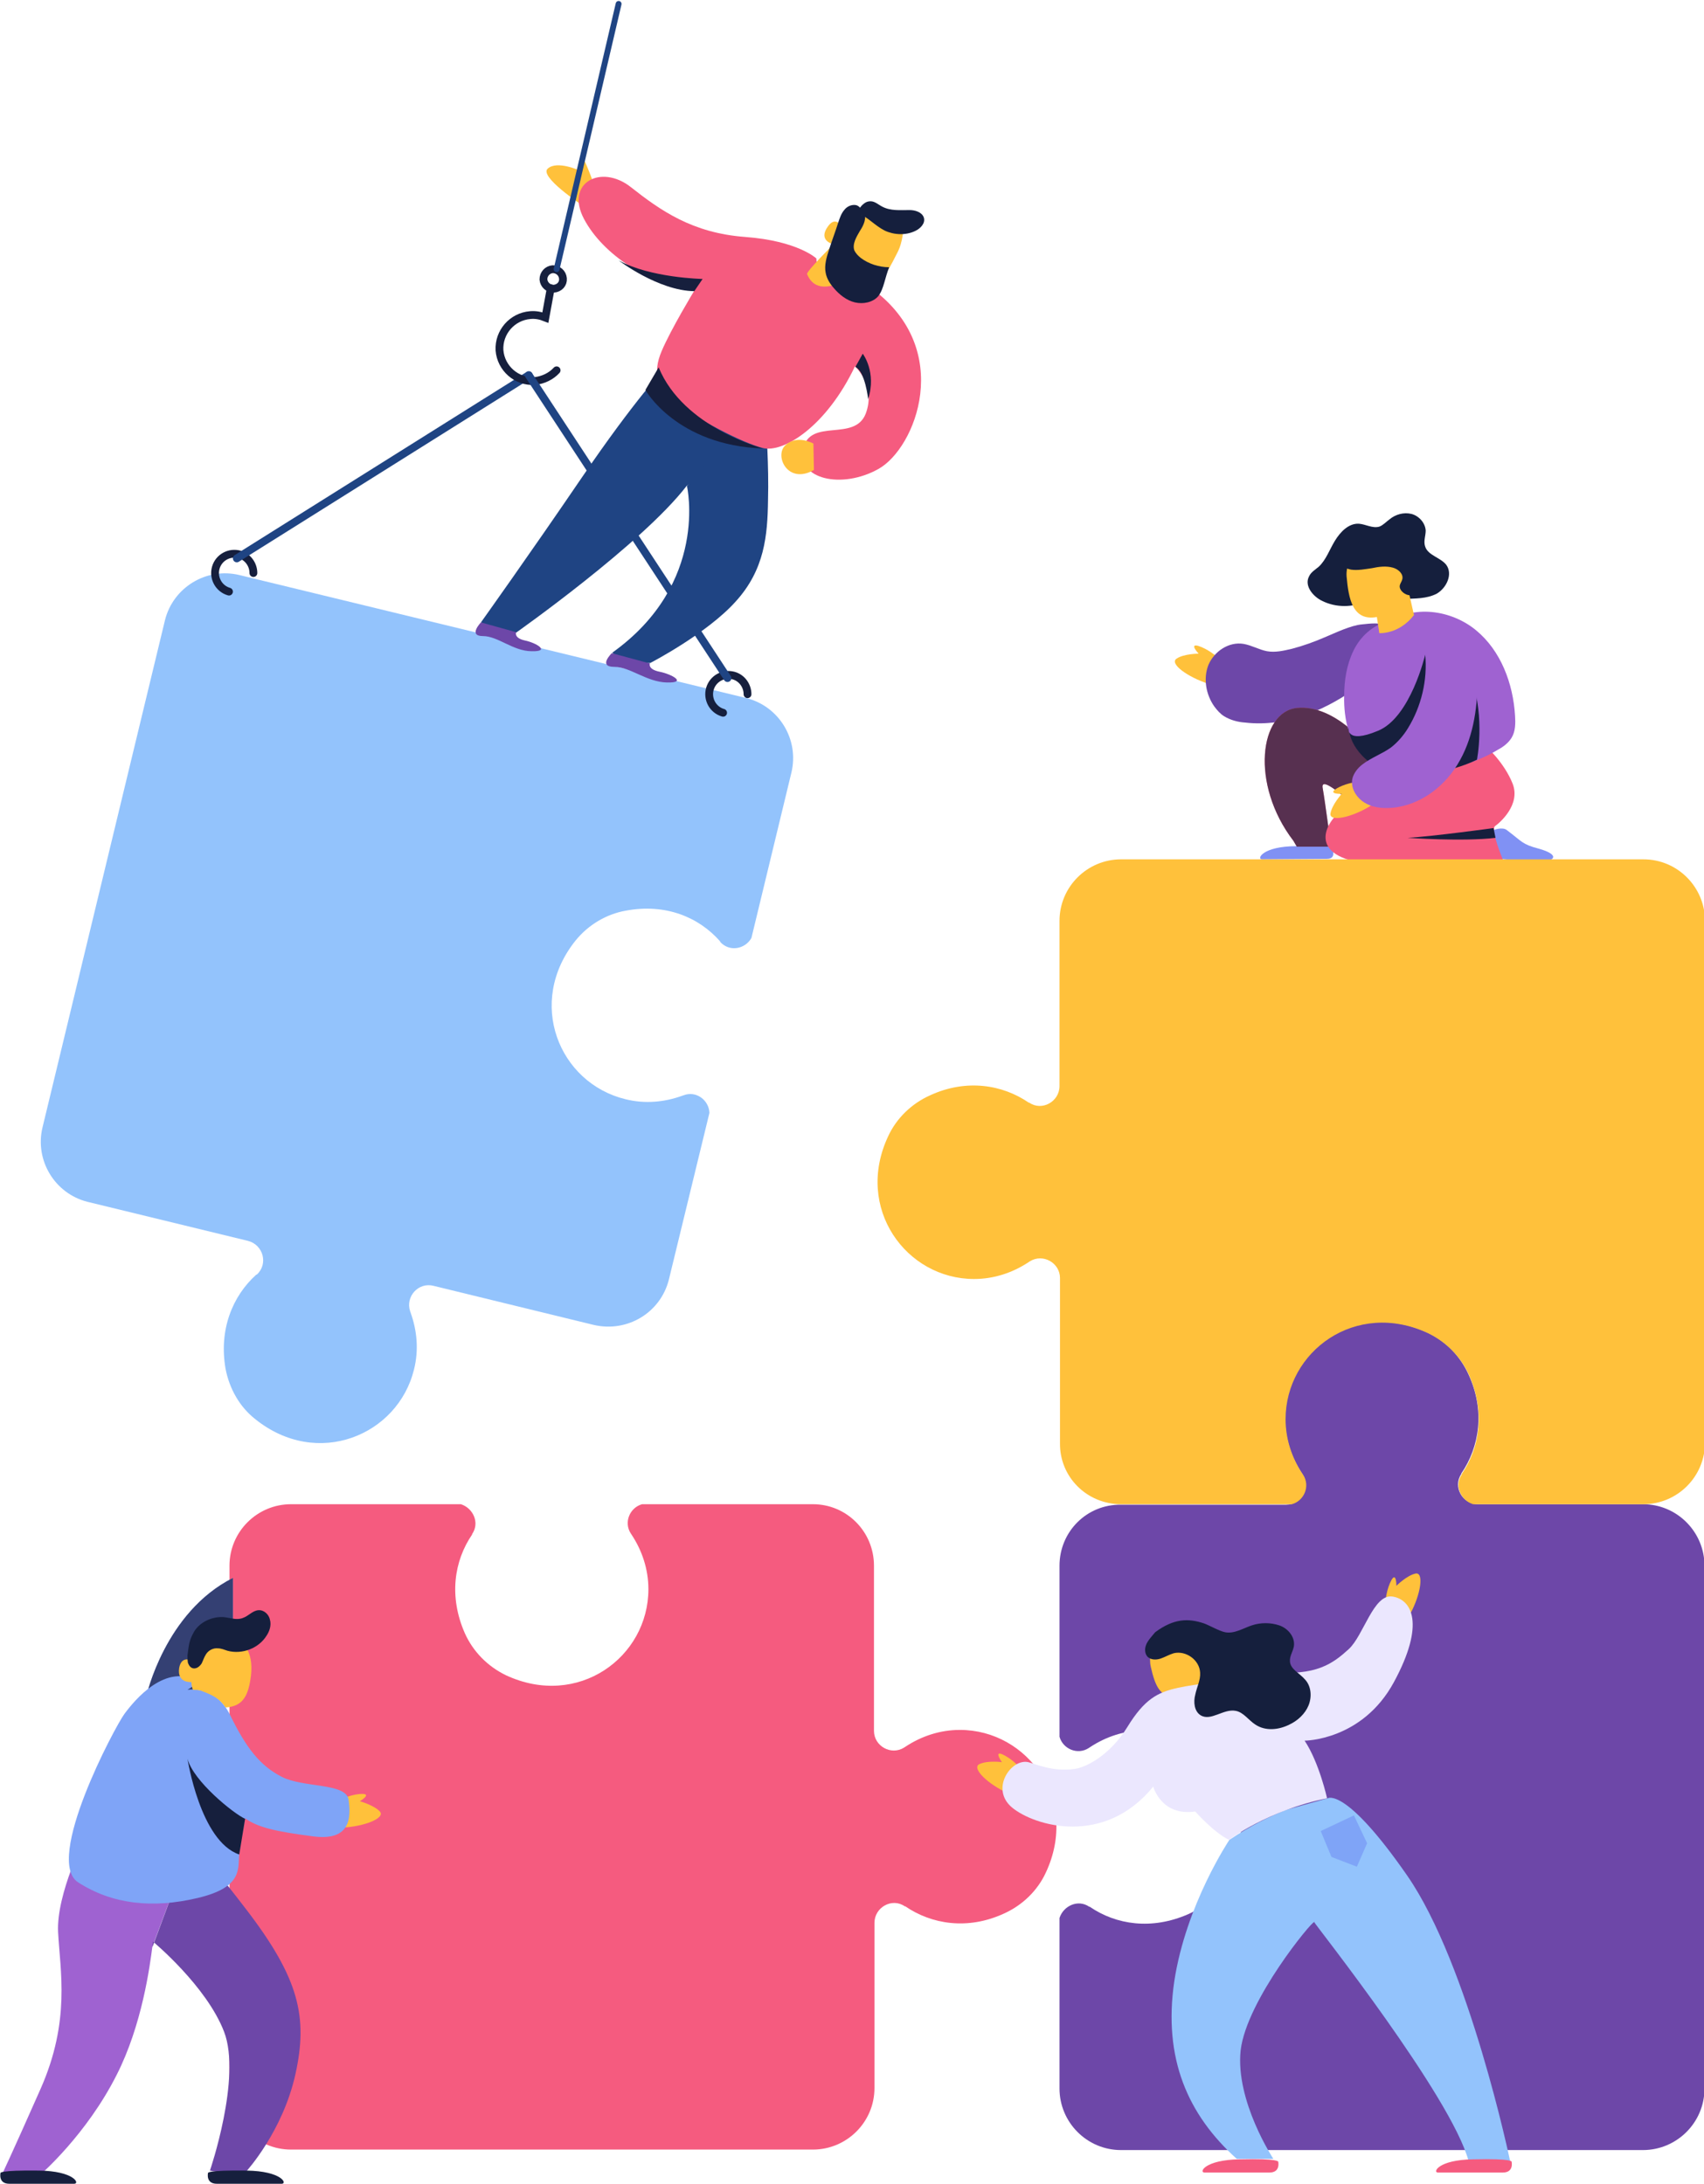 <svg width="437" height="560" viewBox="0 0 437 560" fill="none" xmlns="http://www.w3.org/2000/svg">
<g clip-path="url(#clip0)">
<path d="M171.544 328.107L181.937 285.387C181.812 282.13 178.556 279.624 175.301 280.877C175.176 280.877 175.05 281.002 174.925 281.002C170.417 282.631 165.409 283.132 160.4 281.879C143.371 277.745 134.856 257.074 147.628 241.163C150.884 237.154 155.517 234.398 160.525 233.521C170.668 231.642 179.183 235.15 184.692 241.414C184.692 241.414 184.692 241.414 184.692 241.539C187.071 244.17 191.078 243.418 192.706 240.537L202.973 198.067C204.977 189.673 199.843 181.154 191.454 179.025L61.355 147.454C52.966 145.45 44.451 150.586 42.323 158.98L10.894 289.145C8.89 297.539 14.024 306.058 22.413 308.188L63.609 318.21C67.491 319.213 68.868 324.098 65.863 326.855C65.863 326.855 65.863 326.855 65.738 326.855C59.602 332.367 56.096 341.011 57.849 351.034C58.851 356.17 61.48 360.805 65.487 363.937C81.39 376.716 102.05 368.072 106.182 351.159C107.434 346.148 106.934 341.137 105.306 336.626C105.306 336.501 105.181 336.376 105.181 336.251C103.928 332.492 107.309 328.734 111.191 329.736L152.261 339.758C160.901 341.763 169.416 336.626 171.544 328.107Z" fill="#93C3FC"/>
<path d="M64.987 146.953C64.987 144.823 63.609 142.819 61.48 142.192C58.851 141.441 56.096 142.944 55.345 145.575C54.594 148.206 56.096 150.962 58.726 151.714" stroke="#161F3D" stroke-width="2" stroke-miterlimit="10" stroke-linecap="round"/>
<path d="M191.704 178.022C191.704 175.893 190.327 173.888 188.198 173.262C185.568 172.51 182.814 174.013 182.062 176.644C181.311 179.275 182.814 182.031 185.443 182.783" stroke="#161F3D" stroke-width="2" stroke-miterlimit="10" stroke-linecap="round"/>
<path d="M60.729 143.195L135.608 96.215" stroke="#1F4483" stroke-width="2" stroke-miterlimit="10" stroke-linecap="round"/>
<path d="M142.745 94.962C141.368 96.465 139.364 97.468 137.11 97.718C132.477 97.969 128.47 94.461 128.095 89.826C127.844 85.19 131.35 81.181 135.983 80.805C137.361 80.68 138.613 80.931 139.865 81.432L141.242 73.915" stroke="#161F3D" stroke-width="2" stroke-miterlimit="10" stroke-linecap="round"/>
<path d="M144.373 71.409C144.248 70.031 143.121 69.029 141.743 69.029C140.366 69.154 139.364 70.282 139.364 71.66C139.489 73.038 140.616 74.04 141.994 74.04C143.496 73.915 144.498 72.787 144.373 71.409Z" stroke="#161F3D" stroke-width="2" stroke-miterlimit="10" stroke-linecap="round"/>
<path d="M135.608 96.215L186.57 173.888" stroke="#1F4483" stroke-width="2" stroke-miterlimit="10" stroke-linecap="round"/>
<path d="M208.483 385.736H164.658C161.527 386.613 159.899 390.371 161.778 393.253C161.903 393.378 161.903 393.503 162.028 393.629C164.658 397.638 166.285 402.398 166.285 407.535C166.285 424.949 148.254 438.228 129.723 429.584C125.09 427.329 121.333 423.571 119.205 418.81C115.072 409.414 116.45 400.269 121.083 393.503C121.083 393.503 121.083 393.503 121.083 393.378C123.086 390.497 121.333 386.738 118.203 385.736H74.628C65.988 385.736 58.851 392.752 58.851 401.521V535.445C58.851 544.09 65.863 551.231 74.628 551.231H208.483C217.123 551.231 224.26 544.215 224.26 535.445V493.101C224.26 489.092 228.768 486.586 232.023 488.841C232.023 488.841 232.023 488.841 232.148 488.841C238.91 493.477 248.176 494.98 257.442 490.72C262.2 488.591 266.082 484.832 268.21 480.197C276.85 461.781 263.577 443.615 246.173 443.615C241.039 443.615 236.281 445.244 232.274 447.875C232.148 448 232.023 448 231.898 448.125C228.517 450.255 224.135 447.75 224.135 443.866V401.521C224.135 392.752 217.123 385.736 208.483 385.736Z" fill="#F55B7F"/>
<path d="M271.716 401.521V445.369C272.593 448.501 276.349 450.13 279.229 448.251C279.354 448.125 279.48 448.125 279.605 448C283.612 445.369 288.37 443.741 293.504 443.741C310.909 443.741 324.181 461.781 315.542 480.322C313.288 484.958 309.531 488.716 304.773 490.846C295.382 494.98 286.241 493.602 279.48 488.967C279.48 488.967 279.48 488.967 279.354 488.967C276.475 486.962 272.718 488.716 271.716 491.848V535.571C271.716 544.215 278.728 551.356 287.493 551.356H421.348C429.988 551.356 437.125 544.34 437.125 535.571V401.521C437.125 392.877 430.113 385.736 421.348 385.736H379.026C375.019 385.736 372.514 381.226 374.768 377.969C374.768 377.969 374.768 377.969 374.768 377.843C379.401 371.078 380.904 361.808 376.646 352.537C374.518 347.776 370.761 343.893 366.128 341.763C347.722 333.119 329.566 346.398 329.566 363.812C329.566 368.949 331.193 373.709 333.823 377.718C333.948 377.843 333.948 377.969 334.073 378.094C336.202 381.477 333.698 385.861 329.816 385.861H287.493C278.728 385.736 271.716 392.752 271.716 401.521Z" fill="#6D47A8"/>
<path d="M311.91 168.251C311.91 168.251 309.656 166.371 307.277 165.62C304.898 164.993 307.403 167.624 307.403 167.624C307.403 167.624 303.646 167.624 301.768 168.877C299.764 170.13 304.523 173.638 310.032 175.392L311.91 168.251Z" fill="#FFC13B"/>
<path d="M355.986 160.483C353.732 159.606 351.729 159.857 349.35 160.107C346.344 160.358 342.338 162.362 339.583 163.49C336.953 164.618 334.199 165.62 331.319 166.371C329.19 166.873 327.061 167.374 324.933 166.998C322.929 166.622 321.051 165.494 318.922 165.119C315.166 164.492 311.409 166.998 309.907 170.506C308.53 174.013 309.281 178.148 311.409 181.154C312.161 182.157 312.912 183.034 313.914 183.66C315.542 184.662 317.42 185.163 319.298 185.289C330.066 186.541 340.71 181.906 349.35 175.266C351.353 173.763 353.356 171.884 353.732 169.378" fill="#6D47A8"/>
<path d="M384.785 220.242C384.785 220.242 391.046 220.993 394.803 220.993C398.559 220.993 400.437 219.239 394.552 217.611C390.295 216.483 390.42 215.857 386.413 212.85C385.286 211.973 383.032 212.85 383.032 212.85C383.032 212.85 382.532 216.358 384.785 220.242Z" fill="#8091F4"/>
<path d="M341.336 216.859C341.336 216.859 343.214 220.242 340.334 220.242C337.454 220.242 325.058 220.367 323.681 220.367C322.178 220.367 323.681 216.984 332.571 216.984C345.844 216.859 341.336 216.859 341.336 216.859Z" fill="#8091F4"/>
<path d="M329.691 464.161L340.459 461.154C340.459 461.154 344.967 458.022 360.869 480.949C376.772 503.875 387.29 554.237 387.29 554.237H376.646C372.264 537.7 337.329 493.602 337.079 492.975C337.079 493.101 333.322 474.434 329.691 464.161Z" fill="#93C3FC"/>
<path d="M329.691 464.161C325.684 465.79 320.675 468.17 315.291 471.803C315.291 471.803 304.147 488.34 301.142 508.134C298.262 527.928 304.648 542.336 317.169 553.611H326.56C326.56 553.611 316.794 538.828 318.171 525.799C319.674 512.895 336.703 492.349 336.953 492.975C337.079 493.101 340.835 476.94 329.691 464.161Z" fill="#93C3FC"/>
<path d="M87.776 461.28C87.776 461.28 90.405 460.027 92.909 460.027C95.414 460.027 92.283 461.906 92.283 461.906C92.283 461.906 95.915 462.908 97.417 464.537C98.92 466.166 93.535 468.421 87.65 468.671V461.28H87.776Z" fill="#FFC13B"/>
<path d="M350.727 191.427C350.727 191.427 342.338 180.653 332.696 181.53C323.054 182.407 320.55 201.074 331.694 215.606L332.571 217.11H341.336C341.336 217.11 339.833 205.584 339.207 202.076C338.581 198.568 345.718 205.333 348.598 207.463C351.478 209.593 364.876 208.966 363.123 196.063C361.37 182.908 350.727 191.427 350.727 191.427Z" fill="#F55B7F"/>
<path opacity="0.7" d="M350.727 191.427C350.727 191.427 342.338 180.653 332.696 181.53C323.054 182.407 320.55 201.074 331.694 215.606L332.571 217.11H341.336C341.336 217.11 339.833 205.584 339.207 202.076C338.581 198.568 345.718 205.333 348.598 207.463C351.478 209.593 364.876 208.966 363.123 196.063C361.37 182.908 350.727 191.427 350.727 191.427Z" fill="#151F3D"/>
<path d="M381.154 191.427C381.154 191.427 385.787 195.562 387.916 200.949C390.044 206.336 384.66 210.971 383.408 211.848C382.156 212.725 385.537 220.743 385.537 220.743C385.537 220.743 367.13 223.248 351.103 221.494C335.075 219.741 339.583 210.971 344.591 207.338C349.6 203.705 368.883 195.436 368.883 195.436L381.154 191.427Z" fill="#F55B7F"/>
<path d="M48.834 473.056L22.038 470.676C22.038 470.676 14.4 485.584 14.901 495.481C15.401 505.378 18.156 518.157 10.393 535.696C2.63 553.235 0.501 557.62 0.501 557.62C0.501 557.62 5.384 558.622 10.393 557.62C10.393 557.62 22.163 547.472 29.926 532.063C36.438 519.284 38.441 504.125 39.067 499.239" fill="#9F62D1"/>
<path d="M39.067 499.365C39.192 498.362 39.192 497.861 39.192 497.861C39.192 497.861 52.966 509.262 57.474 521.038C61.981 532.814 53.842 556.617 53.842 556.617C53.842 556.617 57.974 557.62 63.233 556.743C63.233 556.743 72.499 546.595 75.755 531.937C79.011 517.28 76.757 507.383 63.108 489.593C49.46 471.803 48.834 473.056 48.834 473.056" fill="#6D47A8"/>
<path d="M350.477 154.094C346.97 155.848 342.588 155.848 339.082 154.094C336.703 152.966 334.449 150.21 335.701 147.83C336.202 146.702 337.329 146.076 338.205 145.324C340.084 143.57 340.96 140.94 342.338 138.685C343.715 136.43 345.844 134.175 348.473 134.3C350.226 134.425 351.979 135.553 353.732 135.051C354.734 134.676 355.485 133.799 356.362 133.172C357.864 131.919 359.993 131.293 361.996 131.794C363.875 132.295 365.502 134.049 365.628 136.054C365.628 137.432 365.001 138.81 365.502 140.188C366.254 142.443 369.384 142.944 370.887 144.823C372.64 147.204 371.012 150.711 368.507 152.215C365.878 153.593 362.873 153.468 359.868 153.593C356.487 153.718 353.106 154.094 349.725 154.846" fill="#151F3D"/>
<path d="M298.137 419.812C298.137 419.812 294.005 422.443 295.132 427.454C296.258 432.465 297.511 434.846 300.766 435.096C304.022 435.347 309.656 433.718 310.533 428.957C311.409 424.197 304.272 416.054 298.137 419.812Z" fill="#FFC13B"/>
<path d="M37.565 434.846C37.565 434.846 42.323 413.423 59.727 404.653V417.557L45.203 440.609L37.565 434.846Z" fill="#8091F4"/>
<path opacity="0.7" d="M37.565 434.846C37.565 434.846 42.323 413.423 59.727 404.653V417.557L45.203 440.609L37.565 434.846Z" fill="#151F3D"/>
<path d="M48.083 433.342C48.083 433.342 55.22 431.839 59.101 439.982C63.108 448.125 66.614 452.761 72.249 455.642C77.884 458.523 88.777 457.145 89.403 461.53C90.029 465.915 90.029 472.179 80.388 470.926C70.746 469.673 66.239 468.671 62.858 466.291C62.858 466.291 61.856 471.678 61.355 475.436C60.98 479.195 62.357 483.955 50.712 486.711C39.067 489.468 28.799 488.34 20.034 482.702C11.269 477.065 29.425 442.863 31.93 439.481C34.434 436.098 42.573 426.076 51.088 431.338L48.083 433.342Z" fill="#7FA4F7"/>
<path d="M61.856 421.19C59.352 419.311 56.848 419.186 53.467 419.937C50.086 420.814 49.961 426.953 49.961 426.953C49.71 425.7 46.58 424.197 45.954 427.705C45.328 431.714 49.084 431.338 49.084 431.338C49.084 431.839 49.209 432.591 49.46 433.342C50.336 433.342 51.213 433.342 51.964 433.718C54.594 434.72 56.347 435.597 57.849 437.852C62.482 437.602 63.734 434.595 64.361 429.709C65.112 423.069 61.856 421.19 61.856 421.19Z" fill="#FFC13B"/>
<path d="M48.083 424.447C48.083 425.074 48.083 425.826 48.208 426.452C48.458 427.078 48.834 427.705 49.585 427.83C50.462 427.955 51.213 427.329 51.714 426.577C52.089 425.826 52.34 424.949 52.841 424.197C53.467 423.195 54.719 422.568 55.846 422.694C56.722 422.694 57.599 423.069 58.35 423.32C62.107 424.322 66.364 422.694 68.367 419.436C69.119 418.309 69.62 416.805 69.244 415.427C68.993 414.049 67.741 412.796 66.239 412.922C64.736 413.047 63.734 414.425 62.232 414.926C60.604 415.553 58.851 414.801 57.223 414.676C54.343 414.55 51.338 415.928 49.836 418.309C48.458 420.689 48.458 421.817 48.083 424.447Z" fill="#151F3D"/>
<path d="M62.858 466.416C59.853 465.038 49.585 456.77 48.083 451.007C48.083 451.007 51.338 472.179 61.355 475.562L62.858 466.416Z" fill="#161F3D"/>
<path d="M355.36 410.291C355.36 410.291 355.61 407.409 356.862 405.154C358.115 403.025 358.115 406.658 358.115 406.658C358.115 406.658 360.744 404.027 362.998 403.526C365.252 403.025 364.375 408.913 361.621 413.924L355.36 410.291Z" fill="#FFC13B"/>
<path d="M261.323 453.011C261.323 453.011 259.32 450.881 257.066 449.879C254.812 448.877 256.941 451.884 256.941 451.884C256.941 451.884 253.31 451.383 251.181 452.385C249.052 453.387 253.31 457.521 258.569 459.902L261.323 453.011Z" fill="#FFC13B"/>
<path d="M314.665 431.087C314.665 431.087 307.152 431.714 302.018 432.841C296.885 433.969 293.504 435.723 289.121 442.864C284.739 450.005 278.603 453.262 275.473 453.638C269.963 454.389 265.706 452.385 263.703 451.884C259.32 450.882 253.811 458.774 259.57 463.535C265.33 468.295 283.236 473.557 295.758 458.148C295.758 458.148 297.761 465.79 306.526 464.537C306.526 464.537 311.284 469.924 315.166 471.803C315.166 471.803 325.308 464.161 340.334 461.154C340.334 461.154 338.331 452.009 334.574 446.371C334.574 446.371 349.35 446.371 357.488 431.338C365.627 416.304 361.996 410.166 357.113 409.414C352.229 408.662 349.725 419.436 345.844 422.944C341.962 426.452 337.579 429.96 325.809 428.707C314.039 427.454 314.665 431.087 314.665 431.087Z" fill="#EBE7FE"/>
<path d="M296.258 418.559C295.632 419.311 294.13 420.94 293.879 421.942C293.504 422.944 293.629 424.072 294.255 424.823C295.132 425.7 296.509 425.7 297.636 425.324C298.763 424.949 299.764 424.322 301.017 423.946C304.147 423.195 307.653 425.7 307.778 428.958C307.903 430.837 306.902 432.716 306.526 434.595C306.025 436.474 306.276 438.855 307.903 439.857C310.533 441.485 313.789 438.103 316.919 438.729C318.922 439.105 320.175 441.11 321.928 442.237C324.557 443.991 327.938 443.615 330.693 442.237C332.821 441.235 334.699 439.481 335.576 437.351C336.452 435.222 336.327 432.465 334.699 430.711C333.322 429.083 330.943 428.081 330.818 426.076C330.693 424.698 331.569 423.57 331.819 422.192C332.195 419.812 330.317 417.557 328.063 416.805C325.809 416.054 323.305 416.054 321.051 416.805C319.048 417.432 316.543 419.06 314.164 418.559C312.787 418.309 310.157 416.805 308.78 416.304C304.648 414.926 301.017 415.051 296.258 418.559Z" fill="#151F3D"/>
<path d="M355.61 159.982C362.247 154.971 372.139 156.349 378.525 161.611C384.911 166.873 388.041 175.266 388.542 183.535C388.667 185.414 388.667 187.544 387.665 189.172C386.914 190.425 385.662 191.427 384.284 192.179C378.65 195.562 372.264 197.441 365.753 198.067C360.494 198.568 354.734 198.192 350.602 194.81C345.969 191.051 344.591 184.412 344.717 178.524C344.717 174.515 345.343 170.506 347.096 166.873C348.849 163.239 352.104 160.233 355.986 159.356" fill="#9F62D1"/>
<path d="M347.597 200.573C347.597 200.573 344.717 200.949 342.588 202.327C340.459 203.705 344.091 203.579 344.091 203.579C344.091 203.579 341.586 206.336 341.211 208.591C340.835 210.846 346.595 209.718 351.603 206.586L347.597 200.573Z" fill="#FFC13B"/>
<path d="M327.813 554.362C327.813 554.362 328.439 557.119 325.559 557.119C322.679 557.119 310.283 557.119 308.905 557.119C307.403 557.119 308.905 553.861 317.921 553.736C328.188 553.485 327.813 554.362 327.813 554.362Z" fill="#F55B7F"/>
<path d="M53.342 557.244C53.342 557.244 52.715 560 55.595 560C58.475 560 70.872 560 72.249 560C73.752 560 72.249 556.743 63.233 556.617C52.841 556.492 53.342 557.244 53.342 557.244Z" fill="#161F3D"/>
<path d="M0.125 557.244C0.125 557.244 -0.501 560 2.379 560C5.259 560 17.655 560 19.033 560C20.535 560 19.033 556.743 10.017 556.617C-0.376 556.492 0.125 557.244 0.125 557.244Z" fill="#161F3D"/>
<path d="M387.665 554.362C387.665 554.362 388.291 557.119 385.411 557.119C382.532 557.119 370.135 557.119 368.758 557.119C367.381 557.119 368.758 553.861 377.773 553.736C388.166 553.485 387.665 554.362 387.665 554.362Z" fill="#F55B7F"/>
<path d="M320.425 476.188L328.94 472.304L332.32 479.32L329.566 485.333L323.18 482.828L320.425 476.188Z" fill="#93C3FC"/>
<path d="M338.706 469.548L347.221 465.539L350.602 472.68L347.972 478.694L341.461 476.188L338.706 469.548Z" fill="#7FA4F7"/>
<path d="M152.387 47.481C152.387 47.481 150.759 42.846 149.757 40.967C148.755 39.087 148.63 43.723 148.63 43.723C148.63 43.723 142.87 41.092 140.491 43.221C138.112 45.226 149.131 52.492 149.131 52.492L152.387 47.481Z" fill="#FFC13B"/>
<path d="M195.335 108.993L170.543 94.336C170.543 94.336 162.905 102.353 149.256 122.398C135.608 142.443 123.337 159.606 123.337 159.606C123.337 159.606 127.469 161.987 132.352 162.237C132.352 162.237 164.532 139.562 176.052 124.653" fill="#1F4483"/>
<path d="M190.702 106.738L196.462 109.494C196.462 109.494 197.213 119.266 196.963 128.286C196.838 137.307 196.087 146.076 188.699 154.219C181.311 162.488 166.786 170.004 166.786 170.004C160.15 170.506 157.019 167.374 157.019 167.374C181.937 149.584 176.177 124.653 176.177 124.653L190.702 106.738Z" fill="#1F4483"/>
<path d="M209.359 66.273C209.359 66.273 204.601 61.763 191.078 60.761C177.555 59.758 169.416 53.996 161.778 47.982C154.14 41.969 144.874 46.855 149.757 56.125C154.64 65.396 166.661 73.038 178.056 74.541C178.056 74.541 172.045 84.439 169.666 90.076C167.287 95.714 168.539 99.472 173.673 103.481C178.807 107.49 190.201 113.503 195.586 114.881C200.97 116.26 211.989 109.244 219.251 93.96C219.251 93.96 224.761 98.846 222.006 106.112C219.126 113.378 207.857 107.114 205.979 115.007C204.225 122.899 215.87 125.53 225.262 120.268C234.778 115.007 244.92 89.7 223.634 74.04L215.37 72.286C215.495 72.412 209.61 72.412 209.359 66.273Z" fill="#F55B7F"/>
<path d="M206.98 70.282C206.73 69.656 213.742 62.64 213.742 62.64C213.742 62.64 209.61 61.763 212.364 58.005C214.618 54.873 216.371 58.882 216.371 58.882C216.371 58.882 219.001 54.371 222.507 54.998C226.013 55.624 231.648 58.506 231.648 58.506C231.648 58.506 231.648 61.888 230.145 64.77C228.893 67.15 226.013 73.539 223.509 72.787C221.004 72.161 218.75 71.409 218.75 71.409L215.62 72.412C215.495 72.412 209.234 75.919 206.98 70.282Z" fill="#FFC13B"/>
<path d="M208.608 113.754C208.608 113.754 204.476 111.374 201.471 114.13C198.466 116.761 201.972 124.403 208.733 120.519L208.608 113.754Z" fill="#FFC13B"/>
<path d="M220.879 55.374C221.505 54.371 220.754 52.993 219.627 52.617C218.5 52.367 217.248 52.868 216.497 53.87C215.745 54.747 215.37 55.875 214.994 57.002C214.243 59.383 213.366 61.638 212.615 64.018C211.989 65.897 211.363 68.027 211.738 69.906C211.989 71.409 212.865 72.787 213.867 73.915C215.244 75.544 217.123 77.047 219.251 77.548C221.38 78.049 223.884 77.548 225.262 75.919C226.013 74.917 226.389 73.79 226.764 72.537C227.14 71.159 227.515 69.906 228.016 68.528C225.387 68.528 222.757 67.651 220.754 66.148C220.128 65.647 219.502 65.02 219.126 64.268C218.5 62.64 219.627 60.761 220.503 59.257C221.505 57.754 222.382 55.875 221.505 54.246" fill="#151F3D"/>
<path d="M220.128 54.747C220.128 53.62 220.879 52.617 221.881 51.991C222.256 51.74 222.757 51.615 223.258 51.615C224.385 51.615 225.262 52.492 226.263 52.993C228.392 54.121 230.896 53.87 233.275 53.87C234.653 53.87 236.406 54.371 236.907 55.749C237.407 57.253 236.03 58.631 234.653 59.257C232.274 60.385 229.268 60.26 226.889 59.132C224.385 57.879 222.507 55.624 220.003 54.622" fill="#151F3D"/>
<path d="M156.894 167.499C156.894 167.499 153.263 171.007 157.52 171.007C161.652 171.007 165.785 174.89 171.044 175.016C176.303 175.141 172.296 172.886 169.165 172.26C166.035 171.633 166.661 170.13 166.661 170.13L156.894 167.499Z" fill="#6D47A8"/>
<path d="M123.337 159.606C123.337 159.606 119.956 163.114 123.838 163.114C127.719 163.114 131.601 166.998 136.359 166.998C141.242 167.123 137.611 164.868 134.606 164.242C131.726 163.615 132.352 162.112 132.352 162.112L123.337 159.606Z" fill="#6D47A8"/>
<path d="M195.711 115.007C195.711 115.007 175.301 109.745 168.915 94.21L165.534 99.973C165.409 99.973 173.548 114.255 195.711 115.007Z" fill="#161F3D"/>
<path d="M219.377 94.085L221.255 90.703C221.255 90.703 224.886 95.463 222.632 102.353C222.632 102.228 221.881 95.338 219.377 94.085Z" fill="#161F3D"/>
<path d="M178.056 74.667L180.184 71.535C180.184 71.535 166.786 71.284 158.647 66.774C158.647 66.774 168.79 74.541 178.056 74.667Z" fill="#161F3D"/>
<path d="M350.351 141.691C350.351 141.691 344.967 142.192 345.343 147.83C345.844 153.468 346.845 159.356 353.106 158.228L353.732 162.362C353.732 162.362 358.741 162.738 362.622 157.727L361.12 151.087C361.245 150.962 361.996 138.434 350.351 141.691Z" fill="#FFC13B"/>
<path d="M342.463 142.819C342.838 144.573 344.591 145.7 346.47 146.076C348.223 146.327 350.101 145.951 351.854 145.7C353.607 145.324 355.485 145.074 357.238 145.575C358.615 145.951 359.993 147.204 359.617 148.582C359.492 149.083 359.116 149.584 358.991 150.085C358.741 151.213 359.993 152.34 361.12 152.591C362.748 152.966 364.501 152.34 365.628 151.087C366.754 149.834 367.13 148.081 366.754 146.452C366.379 145.324 365.753 144.447 365.001 143.57C362.122 140.438 357.989 138.434 353.607 138.309C349.35 138.183 344.967 139.812 341.962 142.694" fill="#151F3D"/>
<path d="M365.502 167.875C365.502 167.875 361.746 184.036 353.356 187.418C344.967 190.926 345.844 186.541 345.844 186.541C345.844 186.541 345.844 193.056 354.358 197.441C354.358 197.566 370.386 185.038 365.502 167.875Z" fill="#161F3D"/>
<path d="M378.775 194.81C378.775 194.81 380.904 184.161 377.398 174.139C377.398 174.139 374.393 196.063 370.386 197.691C370.386 197.691 375.019 196.689 378.775 194.81Z" fill="#161F3D"/>
<path d="M378.9 174.64C378.9 182.157 377.648 189.799 373.766 196.063C369.885 202.452 362.998 207.213 355.485 207.213C353.231 207.213 350.977 206.711 349.224 205.333C347.471 203.955 346.344 201.7 346.845 199.571C347.221 198.192 348.223 196.94 349.35 196.063C351.603 194.309 354.483 193.307 356.737 191.678C358.49 190.3 359.993 188.546 361.12 186.667C364.501 181.154 366.128 174.389 365.502 167.875" fill="#9F62D1"/>
<path d="M383.533 214.855L383.032 212.349C383.032 212.349 367.506 214.479 360.995 214.855C360.995 214.855 375.144 215.857 383.533 214.855Z" fill="#161F3D"/>
<path d="M287.493 385.736H331.319C334.449 384.859 336.077 381.101 334.199 378.219C334.073 378.094 334.073 377.969 333.948 377.843C331.319 373.834 329.691 369.074 329.691 363.937C329.691 346.524 347.722 333.244 366.254 341.888C370.887 344.143 374.643 347.902 376.772 352.662C380.904 362.058 379.526 371.204 374.893 377.969C374.893 377.969 374.893 377.969 374.893 378.094C372.89 380.975 374.643 384.734 377.773 385.736H421.473C430.113 385.736 437.25 378.72 437.25 369.951V236.152C437.25 227.508 430.238 220.367 421.473 220.367H287.493C278.854 220.367 271.716 227.383 271.716 236.152V278.497C271.716 282.506 267.209 285.011 263.953 282.756C263.953 282.756 263.953 282.756 263.828 282.756C257.066 278.121 247.8 276.617 238.534 280.877C233.776 283.007 229.895 286.765 227.766 291.401C219.126 309.817 232.399 327.982 249.804 327.982C254.938 327.982 259.696 326.354 263.703 323.723C263.828 323.597 263.953 323.597 264.078 323.472C267.459 321.342 271.842 323.848 271.842 327.732V370.076C271.716 378.72 278.728 385.736 287.493 385.736Z" fill="#FFC13B"/>
<path d="M158.647 1.002L142.745 69.029" stroke="#1F4483" stroke-width="1.5" stroke-miterlimit="10" stroke-linecap="round"/>
</g>
<defs>
<clipPath id="clip0">
<rect width="437" height="560" fill="white"/>
</clipPath>
</defs>
</svg>
